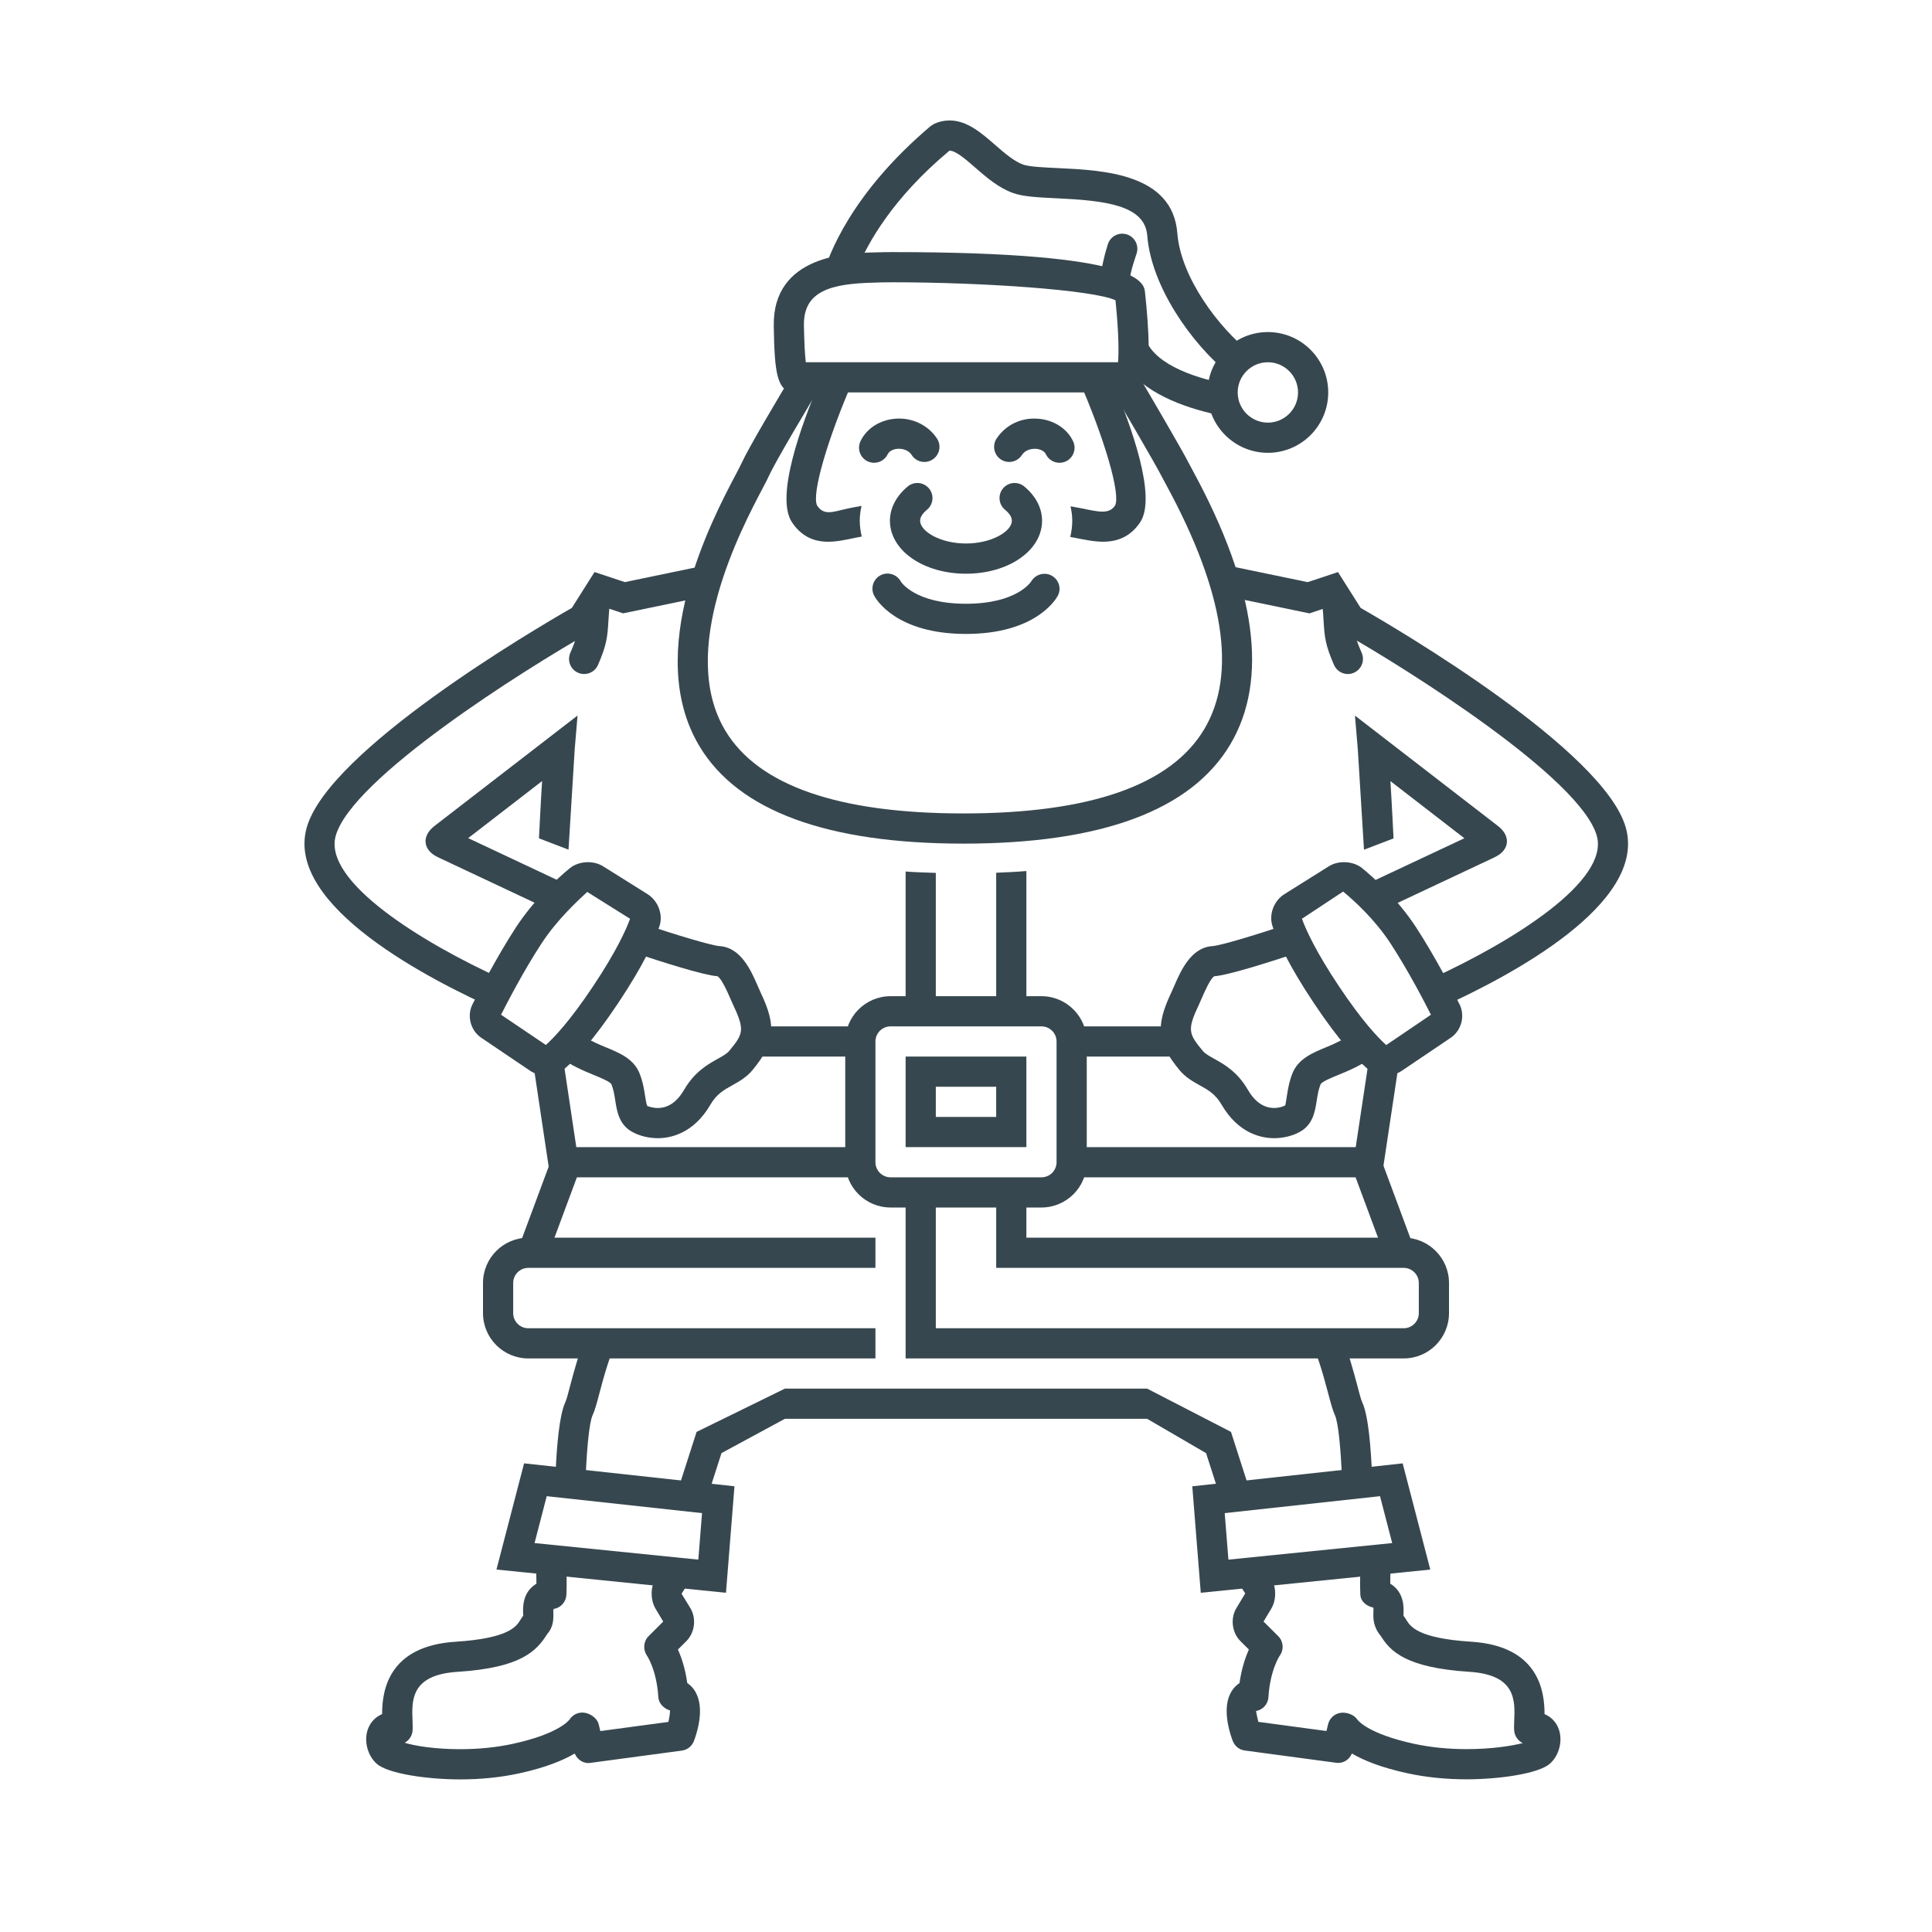 <?xml version="1.0" ?><!DOCTYPE svg  PUBLIC '-//W3C//DTD SVG 1.1//EN'  'http://www.w3.org/Graphics/SVG/1.1/DTD/svg11.dtd'><svg enable-background="new 0 0 64 64" height="64px" id="Layer_1" version="1.1" viewBox="0 0 64 64" width="64px" xml:space="preserve" xmlns="http://www.w3.org/2000/svg" xmlns:xlink="http://www.w3.org/1999/xlink"><g id="Santa_Claus_1_"><g><g><path d="M44.221,46.88c0.113,0.244,0.193,1.104,0.232,2.058c0.327-0.024,0.664-0.028,0.999-0.038     c-0.035-0.902-0.12-1.999-0.323-2.439c-0.05-0.107-0.105-0.333-0.179-0.611c-0.122-0.458-0.274-1.01-0.474-1.514H43.38     c0.259,0.498,0.462,1.236,0.604,1.77C44.078,46.461,44.146,46.719,44.221,46.88z" fill="#37474F"/><path d="M40.427,49.611c0.325-0.082,0.653-0.159,0.977-0.228l-0.626-1.95L38,46H26l-2.925,1.434l-0.69,2.149     c0.337,0.043,0.676,0.078,1.014,0.115l0.501-1.562L26,47h12l1.953,1.137L40.427,49.611z" fill="#37474F"/><path d="M19.403,48.872c0.04-0.923,0.119-1.758,0.228-1.992c0.076-0.161,0.145-0.419,0.238-0.775     c0.142-0.533,0.345-1.271,0.604-1.77h-1.098c-0.199,0.504-0.352,1.056-0.473,1.514c-0.074,0.278-0.129,0.504-0.179,0.611     c-0.195,0.422-0.28,1.447-0.318,2.327C18.745,48.784,19.078,48.812,19.403,48.872z" fill="#37474F"/></g></g><g><g><path d="M51.638,57.285c-0.084-0.236-0.252-0.412-0.473-0.503c0.001-0.776-0.204-2.257-2.429-2.398     c-1.77-0.113-2.015-0.506-2.146-0.717c-0.033-0.054-0.065-0.103-0.099-0.146c0-0.027,0.002-0.056,0.003-0.084     c0.007-0.19,0.024-0.697-0.44-0.976c-0.001-0.299,0.014-0.601,0.033-0.882c-0.151,0.052-0.315,0.087-0.504,0.087     c-0.186,0-0.348-0.035-0.498-0.085c-0.026,0.396-0.042,0.83-0.022,1.245c0.01,0.228,0.208,0.381,0.431,0.428     c0.006,0.025,0.004,0.1,0.002,0.148c-0.007,0.191-0.017,0.481,0.246,0.794c0.314,0.502,0.825,1.05,2.932,1.185     c1.551,0.099,1.515,0.948,1.486,1.632c-0.007,0.144-0.008,0.26,0.002,0.337c0.019,0.152,0.105,0.287,0.236,0.367     c0.016,0.009,0.031,0.018,0.047,0.024c-0.36,0.093-1.025,0.201-1.86,0.201c-0.618,0-1.207-0.06-1.75-0.178     c-1.518-0.332-1.85-0.768-1.883-0.815c-0.094-0.138-0.299-0.215-0.469-0.215c-0.009,0-0.019,0-0.027,0.001     c-0.221,0.011-0.408,0.166-0.461,0.382l-0.054,0.225l-2.256-0.303c-0.037-0.141-0.063-0.274-0.077-0.359     c0.042-0.008,0.084-0.021,0.125-0.04c0.165-0.077,0.275-0.239,0.286-0.422c0.055-0.903,0.373-1.37,0.373-1.37     c0.146-0.199,0.125-0.476-0.05-0.649l-0.485-0.484l0.251-0.418c0.184-0.306,0.177-0.744-0.016-1.045l-0.203-0.315     c-0.216,0.141-0.48,0.23-0.806,0.23c-0.088,0-0.167-0.013-0.247-0.024l0.414,0.64l-0.296,0.493     c-0.201,0.339-0.144,0.805,0.135,1.086l0.282,0.281c-0.113,0.251-0.241,0.621-0.311,1.111c-0.138,0.092-0.246,0.22-0.319,0.378     c-0.261,0.566,0.035,1.385,0.097,1.543c0.066,0.17,0.219,0.29,0.399,0.313l3.017,0.405c0.235,0.037,0.444-0.099,0.529-0.306     c0.394,0.232,0.977,0.467,1.838,0.654c0.613,0.134,1.273,0.201,1.963,0.201c1.059,0,2.386-0.183,2.763-0.521     C51.65,58.148,51.772,57.67,51.638,57.285z" fill="#37474F"/></g></g><g><g><path d="M39.777,52.763l-0.281-3.527l6.969-0.76l0.915,3.518L39.777,52.763z M40.57,50.124l0.123,1.541     l5.425-0.549l-0.403-1.553L40.57,50.124z" fill="#37474F"/></g></g><g><g><path d="M22.767,55.754c-0.069-0.49-0.197-0.86-0.31-1.111l0.283-0.282c0.277-0.28,0.334-0.746,0.132-1.086     l-0.295-0.481l0.349-0.543c-0.003,0-0.006,0.001-0.009,0.001c-0.406,0-0.723-0.137-0.958-0.347l-0.224,0.349     c-0.192,0.3-0.198,0.738-0.016,1.043l0.251,0.419l-0.484,0.484c-0.172,0.171-0.192,0.445-0.055,0.645     c0.004,0.005,0.322,0.472,0.377,1.375c0.012,0.178,0.134,0.324,0.293,0.404c0.029,0.015,0.061,0.026,0.094,0.034     c0,0.098-0.02,0.238-0.055,0.383l-2.254,0.303l-0.053-0.225c-0.05-0.204-0.279-0.36-0.487-0.385     c-0.187-0.021-0.367,0.063-0.472,0.218c-0.014,0.02-0.336,0.477-1.882,0.814c-0.543,0.118-1.132,0.178-1.75,0.178     c-0.823,0-1.482-0.105-1.837-0.213c0.008-0.004,0.016-0.009,0.023-0.013c0.131-0.08,0.218-0.215,0.236-0.367     c0.01-0.077,0.008-0.193,0.002-0.337c-0.029-0.684-0.064-1.533,1.486-1.632c2.106-0.135,2.617-0.683,2.977-1.255     c0.217-0.242,0.207-0.532,0.201-0.724c-0.002-0.049-0.002-0.122,0.037-0.109c0.223-0.047,0.386-0.239,0.396-0.467     c0.016-0.356,0.007-0.729-0.013-1.079c-0.151,0.051-0.315,0.086-0.503,0.086c-0.186,0-0.348-0.035-0.498-0.085     c0.014,0.231,0.022,0.475,0.021,0.713c-0.465,0.278-0.447,0.785-0.441,0.976c0.002,0.028,0.004,0.057,0.004,0.084     c-0.033,0.043-0.064,0.092-0.099,0.146c-0.132,0.211-0.376,0.604-2.146,0.717c-2.226,0.142-2.431,1.622-2.43,2.398     c-0.221,0.091-0.389,0.267-0.473,0.503c-0.135,0.385-0.013,0.863,0.291,1.138c0.377,0.338,1.705,0.521,2.763,0.521     c0.689,0,1.351-0.067,1.963-0.201c0.87-0.189,1.45-0.429,1.837-0.657c0.084,0.209,0.3,0.35,0.53,0.309l3.017-0.405     c0.18-0.023,0.333-0.144,0.399-0.313c0.062-0.158,0.358-0.977,0.097-1.543C23.013,55.974,22.904,55.846,22.767,55.754z" fill="#37474F"/></g></g><g><g><path d="M24.049,52.763l-7.603-0.77l0.915-3.518l6.969,0.76L24.049,52.763z M17.708,51.116l5.425,0.549     l0.123-1.541l-5.145-0.561L17.708,51.116z" fill="#37474F"/></g></g><g><g><path d="M45.236,29.305c0.235,0.223,0.444,0.467,0.603,0.745l0.413-0.118l3.257-1.533     c0.5-0.234,0.551-0.699,0.113-1.037l-4.737-3.657l0.095,1.131c0.001,0.018,0.204,3.312,0.204,3.312l0.979-0.375     c0,0-0.066-1.333-0.104-1.898l2.45,1.893L45.236,29.305z" fill="#37474F"/><polygon fill="#37474F" points="44.645,38.299 45.788,41.375 46.854,41.375 45.707,38.287    "/><path d="M53.859,27.424c-0.711-2.564-7.563-6.585-8.785-7.285l-0.751-1.188l-1.005,0.333l-2.572-0.533     c0.155,0.34,0.245,0.705,0.279,1.08l2.352,0.488l0.519-0.173l0.466,0.738l0.109,0.062c2.164,1.228,7.895,4.832,8.426,6.746     c0.413,1.489-2.766,3.486-5.476,4.724c0.148,0.3,0.258,0.618,0.322,0.95C50.029,32.332,54.557,29.939,53.859,27.424z" fill="#37474F"/></g><g><path d="M17.958,25.873c-0.038,0.565-0.104,1.898-0.104,1.898l0.979,0.375c0,0,0.203-3.294,0.204-3.312     l0.095-1.131l-4.738,3.657c-0.437,0.338-0.386,0.803,0.113,1.037l3.258,1.533l0.473,0.136c0.168-0.271,0.376-0.514,0.621-0.726     l-3.35-1.576L17.958,25.873z" fill="#37474F"/><path d="M16.646,32.438c-2.722-1.235-5.941-3.248-5.526-4.747c0.531-1.914,6.262-5.519,8.426-6.746l0.109-0.062     l0.466-0.738l0.519,0.173l2.575-0.535c0.04-0.383,0.149-0.746,0.312-1.087l-2.828,0.587l-1.005-0.333l-0.751,1.188     c-1.223,0.7-8.074,4.721-8.785,7.285c-0.719,2.596,4.133,5.065,6.336,6.04C16.496,33.116,16.553,32.771,16.646,32.438z" fill="#37474F"/><polygon fill="#37474F" points="18.309,38.287 17.184,41.313 18.251,41.313 19.371,38.299    "/></g></g><g><g><path d="M29,44H17.5c-0.275,0-0.5-0.225-0.5-0.5v-1c0-0.275,0.225-0.5,0.5-0.5H29v-1H17.5     c-0.827,0-1.5,0.673-1.5,1.5v1c0,0.827,0.673,1.5,1.5,1.5H29V44z" fill="#37474F"/></g></g><g><g><path d="M35.417,35h3.806c-0.226-0.277-0.341-0.638-0.341-1h-3.465V35z" fill="#37474F"/><path d="M28.625,34h-3.47c0.009,0.358-0.095,0.717-0.308,1h3.777V34z" fill="#37474F"/><path d="M28.625,38h-9.534l-0.421-2.808c-0.162,0.06-0.34,0.1-0.545,0.1c-0.172,0-0.322-0.03-0.463-0.073     l0.439,2.93L18.229,39h10.396V38z" fill="#37474F"/><path d="M46.292,35.25c-0.341,0-0.613-0.102-0.833-0.256c-0.034,0.019-0.067,0.038-0.104,0.054L44.91,38h-9.618v1     h10.479l0.128-0.852l0.437-2.902C46.32,35.246,46.308,35.25,46.292,35.25z" fill="#37474F"/></g></g><g><g><path d="M44.766,34.261c-0.258,0.17-0.53,0.305-0.804,0.417c-0.466,0.19-0.947,0.388-1.144,0.867     c-0.112,0.275-0.154,0.541-0.188,0.755c-0.018,0.116-0.045,0.291-0.053,0.316c-0.07,0.04-0.209,0.087-0.37,0.087     c-0.346,0-0.641-0.206-0.876-0.612c-0.344-0.591-0.784-0.837-1.106-1.016c-0.17-0.095-0.305-0.169-0.386-0.268     c-0.451-0.549-0.524-0.679-0.137-1.496l0.105-0.238c0.081-0.186,0.295-0.679,0.42-0.734c0.464-0.029,1.951-0.509,2.775-0.783     c-0.167-0.296-0.227-0.649-0.189-0.991c-1.15,0.386-2.376,0.76-2.65,0.776c-0.714,0.046-1.05,0.821-1.272,1.335l-0.093,0.208     c-0.526,1.112-0.469,1.662,0.27,2.559c0.201,0.245,0.451,0.384,0.671,0.507c0.28,0.155,0.522,0.29,0.728,0.644     c0.562,0.966,1.332,1.11,1.741,1.11c0.308,0,0.623-0.079,0.866-0.218c0.423-0.241,0.49-0.68,0.545-1.032     c0.028-0.179,0.057-0.363,0.125-0.53c0.037-0.091,0.36-0.223,0.597-0.319c0.326-0.134,0.713-0.295,1.087-0.562     C45.103,34.873,44.879,34.59,44.766,34.261z" fill="#37474F"/></g></g><g><g><path d="M44.65,21.828c-0.358-0.818-0.252-0.902-0.354-1.926L44.65,21.828z" fill="#FF8A80"/></g><g><path d="M44.65,22.328c-0.192,0-0.376-0.111-0.458-0.299c-0.287-0.656-0.313-0.918-0.346-1.449     c-0.01-0.165-0.021-0.364-0.048-0.628c-0.028-0.274,0.173-0.521,0.447-0.548c0.271-0.025,0.52,0.174,0.547,0.448     c0.028,0.28,0.041,0.491,0.052,0.667c0.027,0.452,0.036,0.588,0.264,1.107c0.11,0.254-0.005,0.549-0.258,0.659     C44.786,22.314,44.718,22.328,44.65,22.328z" fill="#37474F"/></g></g><g><g><path d="M45.905,35.627L45.905,35.627c-0.226,0-0.437-0.074-0.593-0.211c-0.354-0.306-0.954-0.935-1.789-2.188     c-0.845-1.266-1.21-2.082-1.368-2.543c-0.131-0.385,0.038-0.843,0.394-1.066l1.469-0.921c0.325-0.206,0.817-0.177,1.11,0.065     c0.406,0.334,1.178,1.031,1.78,1.954c0.63,0.967,1.218,2.106,1.441,2.552c0.191,0.382,0.064,0.868-0.29,1.107l-1.615,1.09     C46.294,35.57,46.102,35.627,45.905,35.627z M43.128,30.435c0.132,0.361,0.457,1.084,1.228,2.239     c0.766,1.149,1.294,1.702,1.564,1.945l1.482-1.005c-0.246-0.486-0.773-1.493-1.332-2.351c-0.529-0.811-1.216-1.431-1.577-1.729     L43.128,30.435z" fill="#37474F"/></g></g><g><g><path d="M25.2,32.885l-0.091-0.205c-0.223-0.516-0.559-1.293-1.273-1.339c-0.264-0.017-1.407-0.362-2.518-0.731     c0.02,0.342-0.063,0.688-0.244,0.972c0.836,0.278,2.244,0.729,2.685,0.755c0.138,0.059,0.353,0.553,0.433,0.739l0.105,0.236     c0.387,0.817,0.314,0.947-0.137,1.496c-0.082,0.099-0.216,0.173-0.386,0.268c-0.321,0.179-0.763,0.425-1.106,1.016     c-0.236,0.406-0.531,0.612-0.877,0.612c-0.16,0-0.299-0.047-0.348-0.067c-0.029-0.045-0.057-0.22-0.074-0.336     c-0.033-0.214-0.074-0.479-0.188-0.756c-0.196-0.479-0.678-0.676-1.145-0.866c-0.234-0.096-0.466-0.205-0.688-0.332     c-0.162,0.31-0.435,0.556-0.813,0.667c0.386,0.282,0.786,0.453,1.124,0.591c0.236,0.097,0.56,0.229,0.597,0.318     c0.068,0.168,0.098,0.353,0.125,0.531c0.055,0.353,0.123,0.791,0.545,1.032c0.242,0.139,0.559,0.218,0.865,0.218     c0.41,0,1.18-0.145,1.742-1.11c0.205-0.354,0.447-0.488,0.728-0.644c0.22-0.123,0.47-0.262,0.671-0.507     C25.67,34.546,25.728,33.996,25.2,32.885z" fill="#37474F"/></g></g><g><g><path d="M19.35,21.828c0.358-0.818,0.252-0.902,0.354-1.926L19.35,21.828z" fill="#FF8A80"/></g><g><path d="M19.35,22.328c-0.067,0-0.135-0.014-0.201-0.042c-0.252-0.11-0.367-0.405-0.257-0.659     c0.228-0.52,0.235-0.655,0.263-1.107c0.012-0.176,0.024-0.387,0.053-0.667c0.027-0.274,0.27-0.472,0.547-0.448     c0.275,0.027,0.475,0.273,0.447,0.548c-0.025,0.264-0.038,0.463-0.048,0.628c-0.032,0.531-0.06,0.793-0.346,1.449     C19.726,22.217,19.542,22.328,19.35,22.328z" fill="#37474F"/></g></g><g><g><path d="M18.096,35.627c-0.197,0-0.389-0.057-0.542-0.161l-1.612-1.089c-0.355-0.239-0.482-0.726-0.291-1.107     c0.224-0.445,0.812-1.585,1.441-2.551c0.604-0.924,1.374-1.621,1.78-1.955c0.294-0.244,0.786-0.271,1.111-0.064l1.467,0.919     c0.356,0.225,0.524,0.683,0.394,1.067c-0.157,0.461-0.522,1.277-1.367,2.543c-0.834,1.253-1.435,1.882-1.791,2.189     C18.531,35.553,18.32,35.627,18.096,35.627z M16.598,33.614l1.484,1.002c0.273-0.245,0.801-0.799,1.563-1.942     c0.77-1.154,1.095-1.876,1.227-2.238l-1.42-0.89c-0.307,0.287-0.992,0.907-1.521,1.719     C17.371,32.121,16.844,33.129,16.598,33.614z" fill="#37474F"/></g></g><g><g><g><path d="M34,33.501v-4.647c-0.322,0.027-0.66,0.043-1,0.057v4.591H34z" fill="#37474F"/><path d="M46.5,41H34v-1.708h-1V42h13.5c0.275,0,0.5,0.225,0.5,0.5v1c0,0.275-0.225,0.5-0.5,0.5H31v-4.708h-1V45      h16.5c0.827,0,1.5-0.673,1.5-1.5v-1C48,41.673,47.327,41,46.5,41z" fill="#37474F"/><path d="M31,33.501v-4.585c-0.338-0.012-0.68-0.021-1-0.046v4.631H31z" fill="#37474F"/></g></g><g><path d="M39.525,15.613l-0.131-0.245c-0.238-0.471-1.293-2.268-1.737-3.022c-0.286,0.154-0.604,0.272-0.962,0.337     c0.349,0.591,1.564,2.656,1.807,3.136l0.145,0.271c1.913,3.527,2.332,6.24,1.246,8.064c-1.103,1.853-3.785,2.792-7.975,2.792     c-4.137,0-6.789-0.919-7.885-2.733c-1.604-2.656,0.519-6.686,1.216-8.01c0.103-0.195,0.18-0.342,0.22-0.432     c0.218-0.485,1.326-2.339,1.816-3.15c-0.369-0.044-0.716-0.119-1.014-0.255c-0.466,0.773-1.479,2.473-1.715,2.996     c-0.035,0.079-0.104,0.206-0.192,0.375c-0.763,1.447-3.082,5.853-1.187,8.993c1.287,2.134,4.229,3.216,8.74,3.216     c4.566,0,7.539-1.104,8.834-3.28C42.031,22.518,41.618,19.471,39.525,15.613z" fill="#37474F"/></g></g><g><g><path d="M31.998,21c-2.291,0-2.969-1.133-3.037-1.262c-0.132-0.244-0.041-0.547,0.202-0.678     c0.241-0.132,0.546-0.039,0.677,0.203C29.854,19.283,30.311,20,31.998,20c1.688,0,2.149-0.719,2.169-0.75     c0.142-0.23,0.445-0.312,0.68-0.176c0.234,0.135,0.321,0.427,0.192,0.665C34.969,19.868,34.288,21,31.998,21z" fill="#37474F"/></g></g><g><g><path d="M28.539,16.758c-0.144,0.027-0.295,0.053-0.42,0.08c-0.513,0.107-0.813,0.266-1.05-0.09     c-0.197-0.371,0.361-2.263,1.217-4.206h-1.092c-0.678,1.587-1.515,3.925-0.959,4.759c0.29,0.434,0.682,0.645,1.198,0.645     c0.284,0,0.58-0.063,0.895-0.13c0.068-0.015,0.146-0.027,0.219-0.042c-0.041-0.17-0.066-0.344-0.066-0.523     C28.48,17.083,28.504,16.919,28.539,16.758z" fill="#37474F"/><path d="M35.718,12.542c0.856,1.943,1.415,3.835,1.22,4.203c-0.201,0.302-0.544,0.21-1.137,0.089     c-0.101-0.021-0.225-0.041-0.338-0.062c0.034,0.156,0.057,0.315,0.057,0.478c0,0.185-0.025,0.363-0.067,0.537     c0.048,0.01,0.102,0.018,0.148,0.027c0.331,0.066,0.644,0.131,0.94,0.131c0.537,0,0.938-0.211,1.229-0.645     c0.555-0.834-0.282-3.172-0.96-4.759H35.718z" fill="#37474F"/></g></g><g><g><path d="M32,19.005c-1.412,0-2.52-0.771-2.52-1.755c0-0.417,0.21-0.82,0.59-1.135     c0.213-0.178,0.527-0.146,0.705,0.066c0.176,0.212,0.146,0.527-0.066,0.703c-0.086,0.07-0.229,0.212-0.229,0.365     c0,0.35,0.664,0.755,1.52,0.755s1.52-0.405,1.52-0.755c0-0.154-0.143-0.295-0.228-0.364c-0.213-0.176-0.243-0.491-0.067-0.704     c0.176-0.214,0.49-0.242,0.704-0.067c0.381,0.314,0.591,0.718,0.591,1.136C34.52,18.234,33.413,19.005,32,19.005z" fill="#37474F"/></g></g><g><g><g><path d="M35.096,15.33c-0.187,0-0.366-0.105-0.451-0.285c-0.047-0.098-0.178-0.168-0.335-0.178      c-0.073-0.002-0.32-0.004-0.46,0.209c-0.153,0.232-0.464,0.295-0.692,0.146c-0.231-0.151-0.296-0.461-0.146-0.692      c0.291-0.443,0.799-0.702,1.365-0.66c0.52,0.035,0.968,0.321,1.17,0.746c0.119,0.25,0.013,0.549-0.236,0.667      C35.241,15.314,35.168,15.33,35.096,15.33z" fill="#37474F"/></g></g><g><g><path d="M28.956,15.33c-0.071,0-0.146-0.016-0.214-0.048c-0.25-0.118-0.355-0.417-0.237-0.667      c0.202-0.425,0.651-0.711,1.171-0.746c0.545-0.039,1.074,0.216,1.364,0.66c0.151,0.231,0.086,0.541-0.146,0.692      s-0.541,0.087-0.691-0.146c-0.141-0.213-0.389-0.211-0.461-0.209c-0.156,0.01-0.287,0.08-0.334,0.178      C29.322,15.225,29.143,15.33,28.956,15.33z" fill="#37474F"/></g></g></g><g><g><path d="M38.005,7.807c0.126,1.639,1.413,3.537,2.737,4.611c0.139-0.308,0.376-0.564,0.717-0.703     c-1.097-0.854-2.346-2.536-2.458-3.986c-0.152-1.98-2.446-2.09-3.965-2.161c-0.464-0.022-0.943-0.044-1.144-0.116     c-0.306-0.111-0.622-0.387-0.929-0.653c-0.456-0.397-0.927-0.809-1.511-0.809c-0.173,0-0.342,0.037-0.504,0.11l-0.117,0.074     c-2.634,2.229-3.388,4.284-3.572,4.945c0.374-0.144,0.78-0.208,1.145-0.233c0.334-0.815,1.15-2.311,3.049-3.896     c0.209,0,0.552,0.299,0.854,0.563c0.358,0.312,0.764,0.665,1.246,0.839c0.342,0.124,0.825,0.146,1.437,0.176     C36.593,6.643,37.926,6.787,38.005,7.807z" fill="#37474F"/><path d="M40.758,13.824c-0.162-0.336-0.202-0.73-0.12-1.098c-1.223-0.244-2.524-0.728-2.74-1.637     c-0.156-0.658-0.291-1.088-0.464-1.348c0.176,1.659,0.116,2.369,0.063,2.638C38.277,13.221,39.64,13.628,40.758,13.824z" fill="#37474F"/><path d="M37.314,9.586c-0.095-0.089-0.203-0.138-0.332-0.148C37.122,9.483,37.239,9.532,37.314,9.586z" fill="#37474F"/></g><g><path d="M37.724,13H26.632l-0.294,0.001c-0.608,0-0.682-0.672-0.706-2.205c-0.038-2.356,2.483-2.415,3.313-2.434     l0.198-0.005c0.079-0.004,0.227-0.006,0.43-0.006c8.218,0,8.323,1.006,8.358,1.338c0.124,1.176,0.215,2.568-0.059,2.998     L37.724,13z M26.693,12h10.344c0.024-0.317,0.029-0.918-0.085-2.053c-0.73-0.344-4.394-0.596-7.38-0.596     c-0.183,0-0.316,0.002-0.389,0.004l-0.217,0.007c-1.455,0.033-2.354,0.282-2.335,1.418C26.642,11.408,26.668,11.791,26.693,12z" fill="#37474F"/></g></g><g><g><path d="M42,15c-1.103,0-2-0.896-2-2s0.897-2,2-2s1.999,0.896,1.999,2S43.103,15,42,15z M42,12     c-0.552,0-1,0.449-1,1s0.448,1,1,1c0.551,0,0.999-0.449,0.999-1S42.551,12,42,12z" fill="#37474F"/></g></g><g><g><g><path d="M34.5,40h-5c-0.827,0-1.5-0.673-1.5-1.5v-4c0-0.827,0.673-1.5,1.5-1.5h5c0.827,0,1.5,0.673,1.5,1.5v4      C36,39.327,35.327,40,34.5,40z M29.5,34c-0.275,0-0.5,0.225-0.5,0.5v4c0,0.275,0.225,0.5,0.5,0.5h5c0.275,0,0.5-0.225,0.5-0.5      v-4c0-0.275-0.225-0.5-0.5-0.5H29.5z" fill="#37474F"/></g></g></g><g><g><path d="M34,38h-4v-3h4V38z M31,37h2v-1h-2V37z" fill="#37474F"/></g></g><path d="M37.366,9.909c0.049-0.06,0.08-0.118,0.067-0.168C37.331,9.35,37.513,8.817,37.651,8.4   c0.087-0.263-0.055-0.545-0.317-0.633s-0.545,0.055-0.632,0.316C36.665,8.196,36.4,9.031,36.41,9.773L37.366,9.909z" fill="#37474F"/></g></svg>